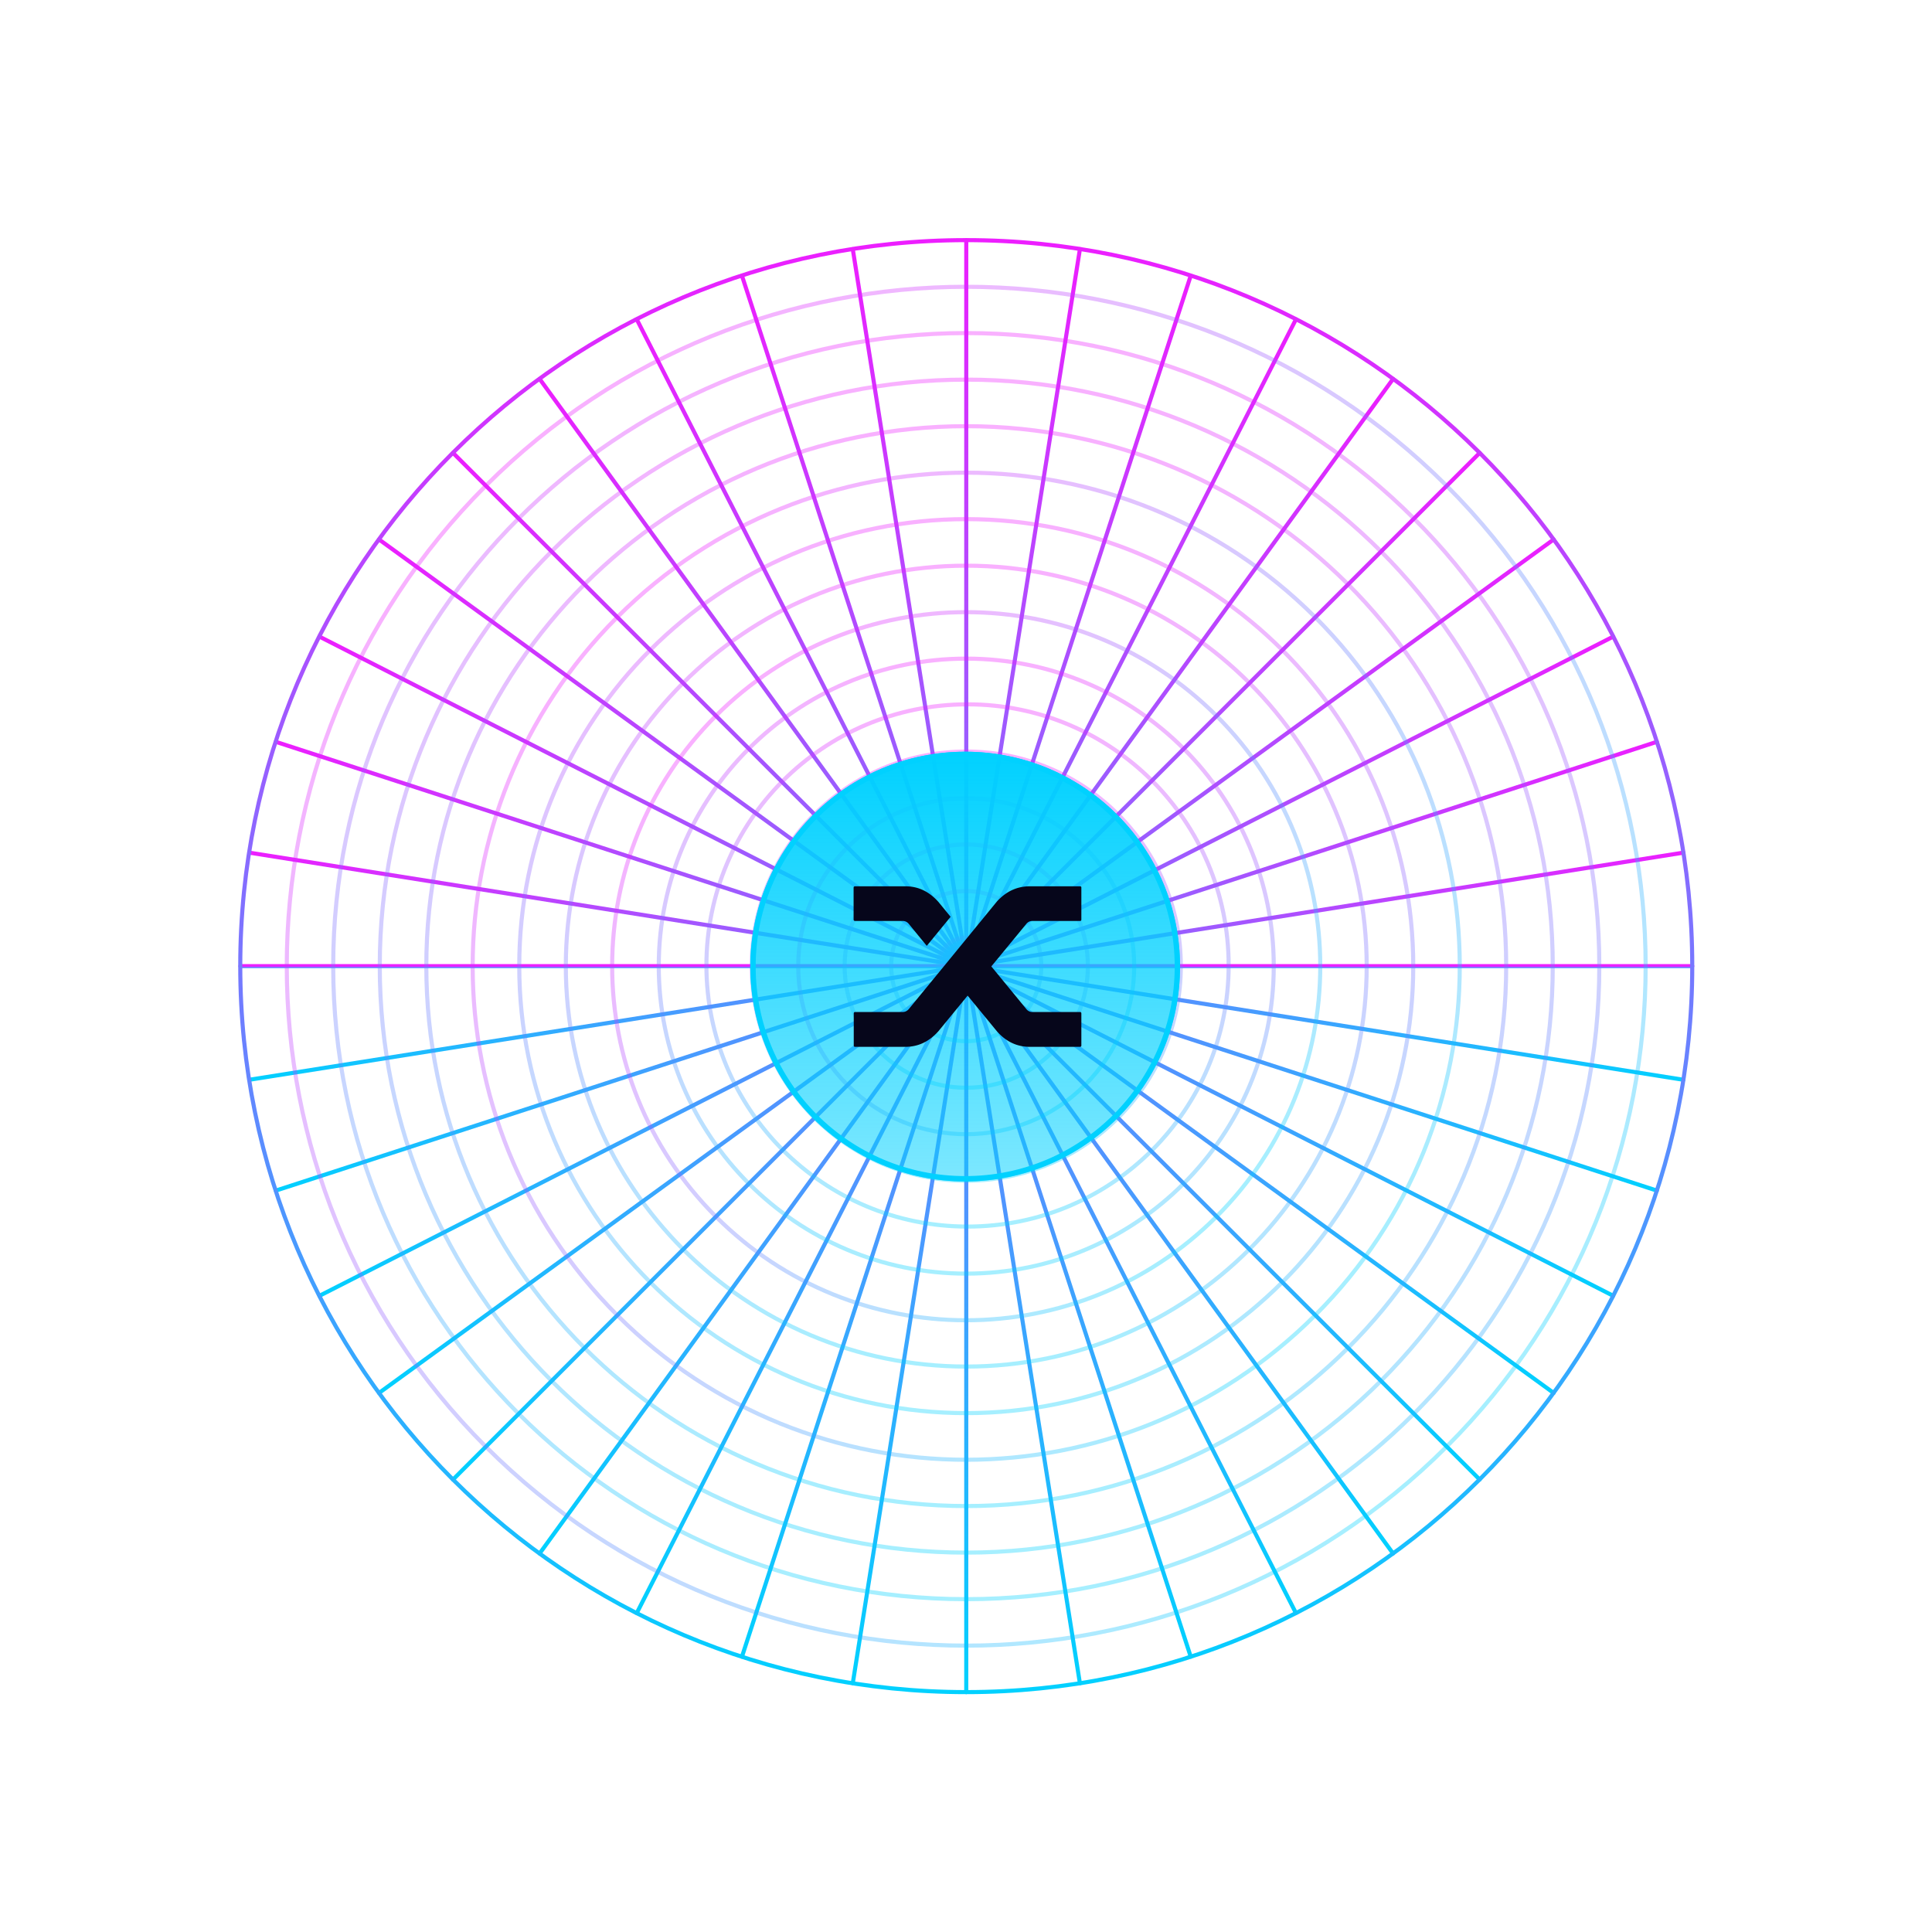 <svg xmlns="http://www.w3.org/2000/svg" fill="none" viewBox="0 0 722 722">
  <defs/>
  <path stroke="url(#paint0_linear)" stroke-linecap="round" stroke-miterlimit="10" stroke-width="1.53" d="M361.096 89.804v542.55"/>
  <path stroke="url(#paint1_linear)" stroke-linecap="round" stroke-miterlimit="10" stroke-width="1.53" d="M318.689 93.112l84.879 535.934"/>
  <path stroke="url(#paint2_linear)" stroke-linecap="round" stroke-miterlimit="10" stroke-width="1.53" d="M277.275 103.035l167.707 516.087"/>
  <path stroke="url(#paint3_linear)" stroke-linecap="round" stroke-miterlimit="10" stroke-width="1.53" d="M237.977 119.376l246.3 483.406"/>
  <path stroke="url(#paint4_linear)" stroke-linecap="round" stroke-miterlimit="10" stroke-width="1.53" d="M201.657 141.604l318.941 438.949"/>
  <path stroke="url(#paint5_linear)" stroke-linecap="round" stroke-miterlimit="10" stroke-width="1.53" d="M169.308 169.258L552.95 552.9"/>
  <path stroke="url(#paint6_linear)" stroke-linecap="round" stroke-miterlimit="10" stroke-width="1.53" d="M141.654 201.608l438.949 318.941"/>
  <path stroke="url(#paint7_linear)" stroke-linecap="round" stroke-miterlimit="10" stroke-width="1.53" d="M119.425 237.928l483.406 246.301"/>
  <path stroke="url(#paint8_linear)" stroke-linecap="round" stroke-miterlimit="10" stroke-width="1.53" d="M103.085 277.225l516.087 167.707"/>
  <path stroke="url(#paint9_linear)" stroke-linecap="round" stroke-miterlimit="10" stroke-width="1.53" d="M93.161 318.639l535.934 84.879"/>
  <path stroke="url(#paint10_linear)" stroke-linecap="round" stroke-miterlimit="10" stroke-width="1.53" d="M89.853 361.046h542.551"/>
  <path stroke="url(#paint11_linear)" stroke-linecap="round" stroke-miterlimit="10" stroke-width="1.53" d="M93.161 403.518l535.934-84.879"/>
  <path stroke="url(#paint12_linear)" stroke-linecap="round" stroke-miterlimit="10" stroke-width="1.53" d="M103.085 444.932l516.087-167.707"/>
  <path stroke="url(#paint13_linear)" stroke-linecap="round" stroke-miterlimit="10" stroke-width="1.53" d="M119.425 484.229l483.406-246.301"/>
  <path stroke="url(#paint14_linear)" stroke-linecap="round" stroke-miterlimit="10" stroke-width="1.53" d="M141.654 520.549l438.949-318.941"/>
  <path stroke="url(#paint15_linear)" stroke-linecap="round" stroke-miterlimit="10" stroke-width="1.53" d="M169.308 552.9L552.95 169.258"/>
  <path stroke="url(#paint16_linear)" stroke-linecap="round" stroke-miterlimit="10" stroke-width="1.53" d="M201.657 580.553l318.941-438.949"/>
  <path stroke="url(#paint17_linear)" stroke-linecap="round" stroke-miterlimit="10" stroke-width="1.53" d="M237.977 602.782l246.3-483.406"/>
  <path stroke="url(#paint18_linear)" stroke-linecap="round" stroke-miterlimit="10" stroke-width="1.53" d="M277.275 619.122l167.707-516.087"/>
  <path stroke="url(#paint19_linear)" stroke-linecap="round" stroke-miterlimit="10" stroke-width="1.53" d="M318.689 629.046l84.879-535.934"/>
  <path stroke="url(#paint20_linear)" stroke-linecap="round" stroke-miterlimit="10" stroke-width="1.53" d="M361.095 632.354c149.84 0 271.308-121.469 271.308-271.308 0-149.84-121.468-271.308-271.308-271.308-149.839 0-271.308 121.468-271.308 271.308 0 149.839 121.469 271.308 271.308 271.308z"/>
  <path stroke="url(#paint21_linear)" stroke-linecap="round" stroke-miterlimit="10" stroke-width="1.53" d="M540.617 540.617c99.157-99.157 99.157-259.921 0-359.078-99.157-99.157-259.921-99.157-359.078 0-99.157 99.157-99.157 259.921 0 359.078 99.157 99.157 259.921 99.157 359.078 0z" opacity=".35"/>
  <path stroke="url(#paint22_linear)" stroke-linecap="round" stroke-miterlimit="10" stroke-width="1.53" d="M361.094 597.621c130.658 0 236.576-105.918 236.576-236.575 0-130.658-105.918-236.576-236.576-236.576-130.657 0-236.575 105.918-236.575 236.576 0 130.657 105.918 236.575 236.575 236.575z" opacity=".35"/>
  <path stroke="url(#paint23_linear)" stroke-linecap="round" stroke-miterlimit="10" stroke-width="1.53" d="M361.096 580.222c121.048 0 219.176-98.128 219.176-219.176 0-121.048-98.128-219.177-219.176-219.177-121.048 0-219.177 98.129-219.177 219.177 0 121.048 98.129 219.176 219.177 219.176z" opacity=".35"/>
  <path stroke="url(#paint24_linear)" stroke-linecap="round" stroke-miterlimit="10" stroke-width="1.53" d="M361.095 562.823c111.439 0 201.777-90.339 201.777-201.777 0-111.439-90.338-201.778-201.777-201.778s-201.778 90.339-201.778 201.778c0 111.438 90.339 201.777 201.778 201.777z" opacity=".35"/>
  <path stroke="url(#paint25_linear)" stroke-linecap="round" stroke-miterlimit="10" stroke-width="1.53" d="M491.498 491.499c72.03-72.03 72.03-188.812 0-260.842-72.029-72.029-188.812-72.029-260.841 0-72.029 72.03-72.029 188.812 0 260.842 72.029 72.029 188.812 72.029 260.841 0z" opacity=".35"/>
  <path stroke="url(#paint26_linear)" stroke-linecap="round" stroke-miterlimit="10" stroke-width="1.53" d="M361.095 528.091c92.257 0 167.045-74.789 167.045-167.045C528.14 268.789 453.352 194 361.095 194c-92.256 0-167.045 74.789-167.045 167.046 0 92.256 74.789 167.045 167.045 167.045z" opacity=".35"/>
  <path stroke="url(#paint27_linear)" stroke-linecap="round" stroke-miterlimit="10" stroke-width="1.53" d="M361.096 510.692c82.648 0 149.646-66.999 149.646-149.646 0-82.648-66.998-149.646-149.646-149.646-82.647 0-149.646 66.998-149.646 149.646 0 82.647 66.999 149.646 149.646 149.646z" opacity=".35"/>
  <path stroke="url(#paint28_linear)" stroke-linecap="round" stroke-miterlimit="10" stroke-width="1.53" d="M454.636 454.637c51.671-51.671 51.671-135.447 0-187.118-51.671-51.671-135.446-51.671-187.117 0-51.671 51.671-51.671 135.447 0 187.118 51.671 51.671 135.446 51.671 187.117 0z" opacity=".35"/>
  <path stroke="url(#paint29_linear)" stroke-linecap="round" stroke-miterlimit="10" stroke-width="1.53" d="M361.096 475.96c63.465 0 114.914-51.449 114.914-114.914 0-63.466-51.449-114.914-114.914-114.914-63.466 0-114.914 51.448-114.914 114.914 0 63.465 51.448 114.914 114.914 114.914z" opacity=".35"/>
  <path stroke="url(#paint30_linear)" stroke-linecap="round" stroke-miterlimit="10" stroke-width="1.53" d="M361.574 458.376c53.893 0 97.581-43.689 97.581-97.581 0-53.893-43.688-97.581-97.581-97.581-53.892 0-97.581 43.688-97.581 97.581 0 53.892 43.689 97.581 97.581 97.581z" opacity=".35"/>
  <path stroke="url(#paint31_linear)" stroke-linecap="round" stroke-miterlimit="10" stroke-width="1.53" d="M361.096 441.227c44.283 0 80.182-35.898 80.182-80.181 0-44.283-35.899-80.182-80.182-80.182s-80.182 35.899-80.182 80.182 35.899 80.181 80.182 80.181z" opacity=".35"/>
  <path stroke="url(#paint32_linear)" stroke-linecap="round" stroke-miterlimit="10" stroke-width="1.53" d="M405.472 405.472c24.518-24.518 24.518-64.27 0-88.788-24.518-24.517-64.27-24.517-88.787 0-24.518 24.518-24.518 64.27 0 88.788 24.517 24.517 64.269 24.517 88.787 0z" opacity=".35"/>
  <path stroke="url(#paint33_linear)" stroke-linecap="round" stroke-miterlimit="10" stroke-width="1.53" d="M361.096 406.495c25.101 0 45.45-20.348 45.45-45.449s-20.349-45.45-45.45-45.45c-25.101 0-45.45 20.349-45.45 45.45 0 25.101 20.349 45.449 45.45 45.449z" opacity=".35"/>
  <path stroke="url(#paint34_linear)" stroke-linecap="round" stroke-miterlimit="10" stroke-width="1.53" d="M361.095 389.096c15.492 0 28.051-12.558 28.051-28.05s-12.559-28.051-28.051-28.051c-15.491 0-28.05 12.559-28.05 28.051 0 15.492 12.559 28.05 28.05 28.05z" opacity=".35"/>
  <path stroke="url(#paint35_linear)" stroke-linecap="round" stroke-miterlimit="10" stroke-width="1.53" d="M371.811 361.046a10.644 10.644 0 01-10.651 10.651 10.644 10.644 0 01-10.651-10.651 10.644 10.644 0 0110.651-10.651 10.644 10.644 0 0110.651 10.651z" clipRule="evenodd" opacity=".35"/>
  <g filter="url(#filter0_d)">
    <path fill="url(#paint36_linear)" d="M360.698 441.51c44.346 0 80.296-35.949 80.296-80.295 0-44.346-35.95-80.295-80.296-80.295-44.345 0-80.295 35.949-80.295 80.295 0 44.346 35.95 80.295 80.295 80.295z"/>
    <path stroke="#00D1FF" stroke-width="2" d="M439.994 361.215c0 43.793-35.502 79.295-79.296 79.295-43.793 0-79.295-35.502-79.295-79.295 0-43.794 35.502-79.295 79.295-79.295 43.794 0 79.296 35.501 79.296 79.295z"/>
  </g>
  <path fill="#06061B" d="M339.559 345.194c-.595-.68-1.328-1.021-2.199-1.021h-17.832a.516.516 0 01-.385-.15.46.46 0 01-.149-.33v-12c0-.119.05-.229.149-.329.098-.1.227-.15.385-.15h18.843c4.754 0 8.856 1.941 12.304 5.82l4.577 5.579-8.916 10.86-6.777-8.279zm32.93-8.22c3.448-3.84 7.569-5.76 12.363-5.76h18.783c.159 0 .277.04.357.119.078.081.118.2.118.36v12c0 .12-.04.231-.118.33-.08.1-.198.15-.357.15h-17.831c-.872 0-1.604.341-2.2 1.021l-13.135 15.959 13.195 16.079c.595.641 1.307.961 2.14.961h17.831c.159 0 .277.05.357.15.078.1.118.231.118.39v12c0 .119-.04.23-.118.329-.08.1-.198.15-.357.15h-18.783c-4.794 0-8.896-1.939-12.304-5.82l-10.936-13.319-10.937 13.319c-3.448 3.881-7.569 5.82-12.364 5.82h-18.783c-.158 0-.278-.05-.356-.15a.604.604 0 01-.119-.391v-12c0-.119.039-.229.119-.329.078-.1.198-.15.356-.15h17.832c.831 0 1.564-.34 2.199-1.021l12.898-15.719 20.032-24.478z"/>
  <defs>
    <linearGradient id="paint0_linear" x1="361.596" x2="361.596" y1="89.804" y2="632.354" gradientUnits="userSpaceOnUse">
      <stop stop-color="#ED1EFF"/>
      <stop offset="1" stop-color="#00D1FF"/>
    </linearGradient>
    <linearGradient id="paint1_linear" x1="361.129" x2="361.129" y1="93.112" y2="629.046" gradientUnits="userSpaceOnUse">
      <stop stop-color="#ED1EFF"/>
      <stop offset="1" stop-color="#00D1FF"/>
    </linearGradient>
    <linearGradient id="paint2_linear" x1="361.129" x2="361.129" y1="103.035" y2="619.122" gradientUnits="userSpaceOnUse">
      <stop stop-color="#ED1EFF"/>
      <stop offset="1" stop-color="#00D1FF"/>
    </linearGradient>
    <linearGradient id="paint3_linear" x1="361.127" x2="361.127" y1="119.376" y2="602.782" gradientUnits="userSpaceOnUse">
      <stop stop-color="#ED1EFF"/>
      <stop offset="1" stop-color="#00D1FF"/>
    </linearGradient>
    <linearGradient id="paint4_linear" x1="361.128" x2="361.128" y1="141.604" y2="580.553" gradientUnits="userSpaceOnUse">
      <stop stop-color="#ED1EFF"/>
      <stop offset="1" stop-color="#00D1FF"/>
    </linearGradient>
    <linearGradient id="paint5_linear" x1="361.129" x2="361.129" y1="169.258" y2="552.9" gradientUnits="userSpaceOnUse">
      <stop stop-color="#ED1EFF"/>
      <stop offset="1" stop-color="#00D1FF"/>
    </linearGradient>
    <linearGradient id="paint6_linear" x1="361.129" x2="361.129" y1="201.608" y2="520.549" gradientUnits="userSpaceOnUse">
      <stop stop-color="#ED1EFF"/>
      <stop offset="1" stop-color="#00D1FF"/>
    </linearGradient>
    <linearGradient id="paint7_linear" x1="361.128" x2="361.128" y1="237.928" y2="484.229" gradientUnits="userSpaceOnUse">
      <stop stop-color="#ED1EFF"/>
      <stop offset="1" stop-color="#00D1FF"/>
    </linearGradient>
    <linearGradient id="paint8_linear" x1="361.129" x2="361.129" y1="277.225" y2="444.932" gradientUnits="userSpaceOnUse">
      <stop stop-color="#ED1EFF"/>
      <stop offset="1" stop-color="#00D1FF"/>
    </linearGradient>
    <linearGradient id="paint9_linear" x1="361.128" x2="361.128" y1="318.639" y2="403.518" gradientUnits="userSpaceOnUse">
      <stop stop-color="#ED1EFF"/>
      <stop offset="1" stop-color="#00D1FF"/>
    </linearGradient>
    <linearGradient id="paint10_linear" x1="361.129" x2="361.129" y1="361.046" y2="362.046" gradientUnits="userSpaceOnUse">
      <stop stop-color="#ED1EFF"/>
      <stop offset="1" stop-color="#00D1FF"/>
    </linearGradient>
    <linearGradient id="paint11_linear" x1="361.128" x2="361.128" y1="318.639" y2="403.518" gradientUnits="userSpaceOnUse">
      <stop stop-color="#ED1EFF"/>
      <stop offset="1" stop-color="#00D1FF"/>
    </linearGradient>
    <linearGradient id="paint12_linear" x1="361.129" x2="361.129" y1="277.225" y2="444.932" gradientUnits="userSpaceOnUse">
      <stop stop-color="#ED1EFF"/>
      <stop offset="1" stop-color="#00D1FF"/>
    </linearGradient>
    <linearGradient id="paint13_linear" x1="361.128" x2="361.128" y1="237.928" y2="484.229" gradientUnits="userSpaceOnUse">
      <stop stop-color="#ED1EFF"/>
      <stop offset="1" stop-color="#00D1FF"/>
    </linearGradient>
    <linearGradient id="paint14_linear" x1="361.129" x2="361.129" y1="201.608" y2="520.549" gradientUnits="userSpaceOnUse">
      <stop stop-color="#ED1EFF"/>
      <stop offset="1" stop-color="#00D1FF"/>
    </linearGradient>
    <linearGradient id="paint15_linear" x1="361.129" x2="361.129" y1="169.258" y2="552.9" gradientUnits="userSpaceOnUse">
      <stop stop-color="#ED1EFF"/>
      <stop offset="1" stop-color="#00D1FF"/>
    </linearGradient>
    <linearGradient id="paint16_linear" x1="361.128" x2="361.128" y1="141.604" y2="580.553" gradientUnits="userSpaceOnUse">
      <stop stop-color="#ED1EFF"/>
      <stop offset="1" stop-color="#00D1FF"/>
    </linearGradient>
    <linearGradient id="paint17_linear" x1="361.127" x2="361.127" y1="119.376" y2="602.782" gradientUnits="userSpaceOnUse">
      <stop stop-color="#ED1EFF"/>
      <stop offset="1" stop-color="#00D1FF"/>
    </linearGradient>
    <linearGradient id="paint18_linear" x1="361.129" x2="361.129" y1="103.035" y2="619.122" gradientUnits="userSpaceOnUse">
      <stop stop-color="#ED1EFF"/>
      <stop offset="1" stop-color="#00D1FF"/>
    </linearGradient>
    <linearGradient id="paint19_linear" x1="361.129" x2="361.129" y1="93.112" y2="629.046" gradientUnits="userSpaceOnUse">
      <stop stop-color="#ED1EFF"/>
      <stop offset="1" stop-color="#00D1FF"/>
    </linearGradient>
    <linearGradient id="paint20_linear" x1="361.095" x2="361.095" y1="89.737" y2="632.354" gradientUnits="userSpaceOnUse">
      <stop stop-color="#ED1EFF"/>
      <stop offset="1" stop-color="#00D1FF"/>
    </linearGradient>
    <linearGradient id="paint21_linear" x1="181.539" x2="540.617" y1="181.539" y2="540.617" gradientUnits="userSpaceOnUse">
      <stop stop-color="#ED1EFF"/>
      <stop offset="1" stop-color="#00D1FF"/>
    </linearGradient>
    <linearGradient id="paint22_linear" x1="361.094" x2="361.094" y1="124.47" y2="597.621" gradientUnits="userSpaceOnUse">
      <stop stop-color="#ED1EFF"/>
      <stop offset="1" stop-color="#00D1FF"/>
    </linearGradient>
    <linearGradient id="paint23_linear" x1="361.096" x2="361.096" y1="141.869" y2="580.222" gradientUnits="userSpaceOnUse">
      <stop stop-color="#ED1EFF"/>
      <stop offset="1" stop-color="#00D1FF"/>
    </linearGradient>
    <linearGradient id="paint24_linear" x1="361.095" x2="361.095" y1="159.268" y2="562.823" gradientUnits="userSpaceOnUse">
      <stop stop-color="#ED1EFF"/>
      <stop offset="1" stop-color="#00D1FF"/>
    </linearGradient>
    <linearGradient id="paint25_linear" x1="230.657" x2="491.498" y1="230.657" y2="491.499" gradientUnits="userSpaceOnUse">
      <stop stop-color="#ED1EFF"/>
      <stop offset="1" stop-color="#00D1FF"/>
    </linearGradient>
    <linearGradient id="paint26_linear" x1="361.095" x2="361.095" y1="194" y2="528.091" gradientUnits="userSpaceOnUse">
      <stop stop-color="#ED1EFF"/>
      <stop offset="1" stop-color="#00D1FF"/>
    </linearGradient>
    <linearGradient id="paint27_linear" x1="361.096" x2="361.096" y1="211.4" y2="510.692" gradientUnits="userSpaceOnUse">
      <stop stop-color="#ED1EFF"/>
      <stop offset="1" stop-color="#00D1FF"/>
    </linearGradient>
    <linearGradient id="paint28_linear" x1="267.519" x2="454.636" y1="267.519" y2="454.637" gradientUnits="userSpaceOnUse">
      <stop stop-color="#ED1EFF"/>
      <stop offset="1" stop-color="#00D1FF"/>
    </linearGradient>
    <linearGradient id="paint29_linear" x1="361.096" x2="361.096" y1="246.132" y2="475.96" gradientUnits="userSpaceOnUse">
      <stop stop-color="#ED1EFF"/>
      <stop offset="1" stop-color="#00D1FF"/>
    </linearGradient>
    <linearGradient id="paint30_linear" x1="361.574" x2="361.574" y1="263.214" y2="458.376" gradientUnits="userSpaceOnUse">
      <stop stop-color="#ED1EFF"/>
      <stop offset="1" stop-color="#00D1FF"/>
    </linearGradient>
    <linearGradient id="paint31_linear" x1="361.096" x2="361.096" y1="280.864" y2="441.227" gradientUnits="userSpaceOnUse">
      <stop stop-color="#ED1EFF"/>
      <stop offset="1" stop-color="#00D1FF"/>
    </linearGradient>
    <linearGradient id="paint32_linear" x1="316.685" x2="405.472" y1="316.684" y2="405.472" gradientUnits="userSpaceOnUse">
      <stop stop-color="#ED1EFF"/>
      <stop offset="1" stop-color="#00D1FF"/>
    </linearGradient>
    <linearGradient id="paint33_linear" x1="361.096" x2="361.096" y1="315.596" y2="406.495" gradientUnits="userSpaceOnUse">
      <stop stop-color="#ED1EFF"/>
      <stop offset="1" stop-color="#00D1FF"/>
    </linearGradient>
    <linearGradient id="paint34_linear" x1="361.095" x2="361.095" y1="332.995" y2="389.096" gradientUnits="userSpaceOnUse">
      <stop stop-color="#ED1EFF"/>
      <stop offset="1" stop-color="#00D1FF"/>
    </linearGradient>
    <linearGradient id="paint35_linear" x1="361.16" x2="361.16" y1="350.395" y2="371.697" gradientUnits="userSpaceOnUse">
      <stop stop-color="#ED1EFF"/>
      <stop offset="1" stop-color="#00D1FF"/>
    </linearGradient>
    <linearGradient id="paint36_linear" x1="360.698" x2="360.698" y1="280.92" y2="441.51" gradientUnits="userSpaceOnUse">
      <stop stop-color="#00D1FF"/>
      <stop offset="1" stop-color="#00D1FF" stop-opacity=".51"/>
    </linearGradient>
    <filter id="filter0_d" width="192.835" height="192.835" x="264.281" y="264.797" color-interpolation-filters="sRGB" filterUnits="userSpaceOnUse">
      <feFlood flood-opacity="0" result="BackgroundImageFix"/>
      <feColorMatrix in="SourceAlpha" values="0 0 0 0 0 0 0 0 0 0 0 0 0 0 0 0 0 0 127 0"/>
      <feOffset/>
      <feGaussianBlur stdDeviation="8.061"/>
      <feColorMatrix values="0 0 0 0 0 0 0 0 0 0.82 0 0 0 0 1 0 0 0 0.6 0"/>
      <feBlend in2="BackgroundImageFix" result="effect1_dropShadow"/>
      <feBlend in="SourceGraphic" in2="effect1_dropShadow" result="shape"/>
    </filter>
  </defs>
</svg>
